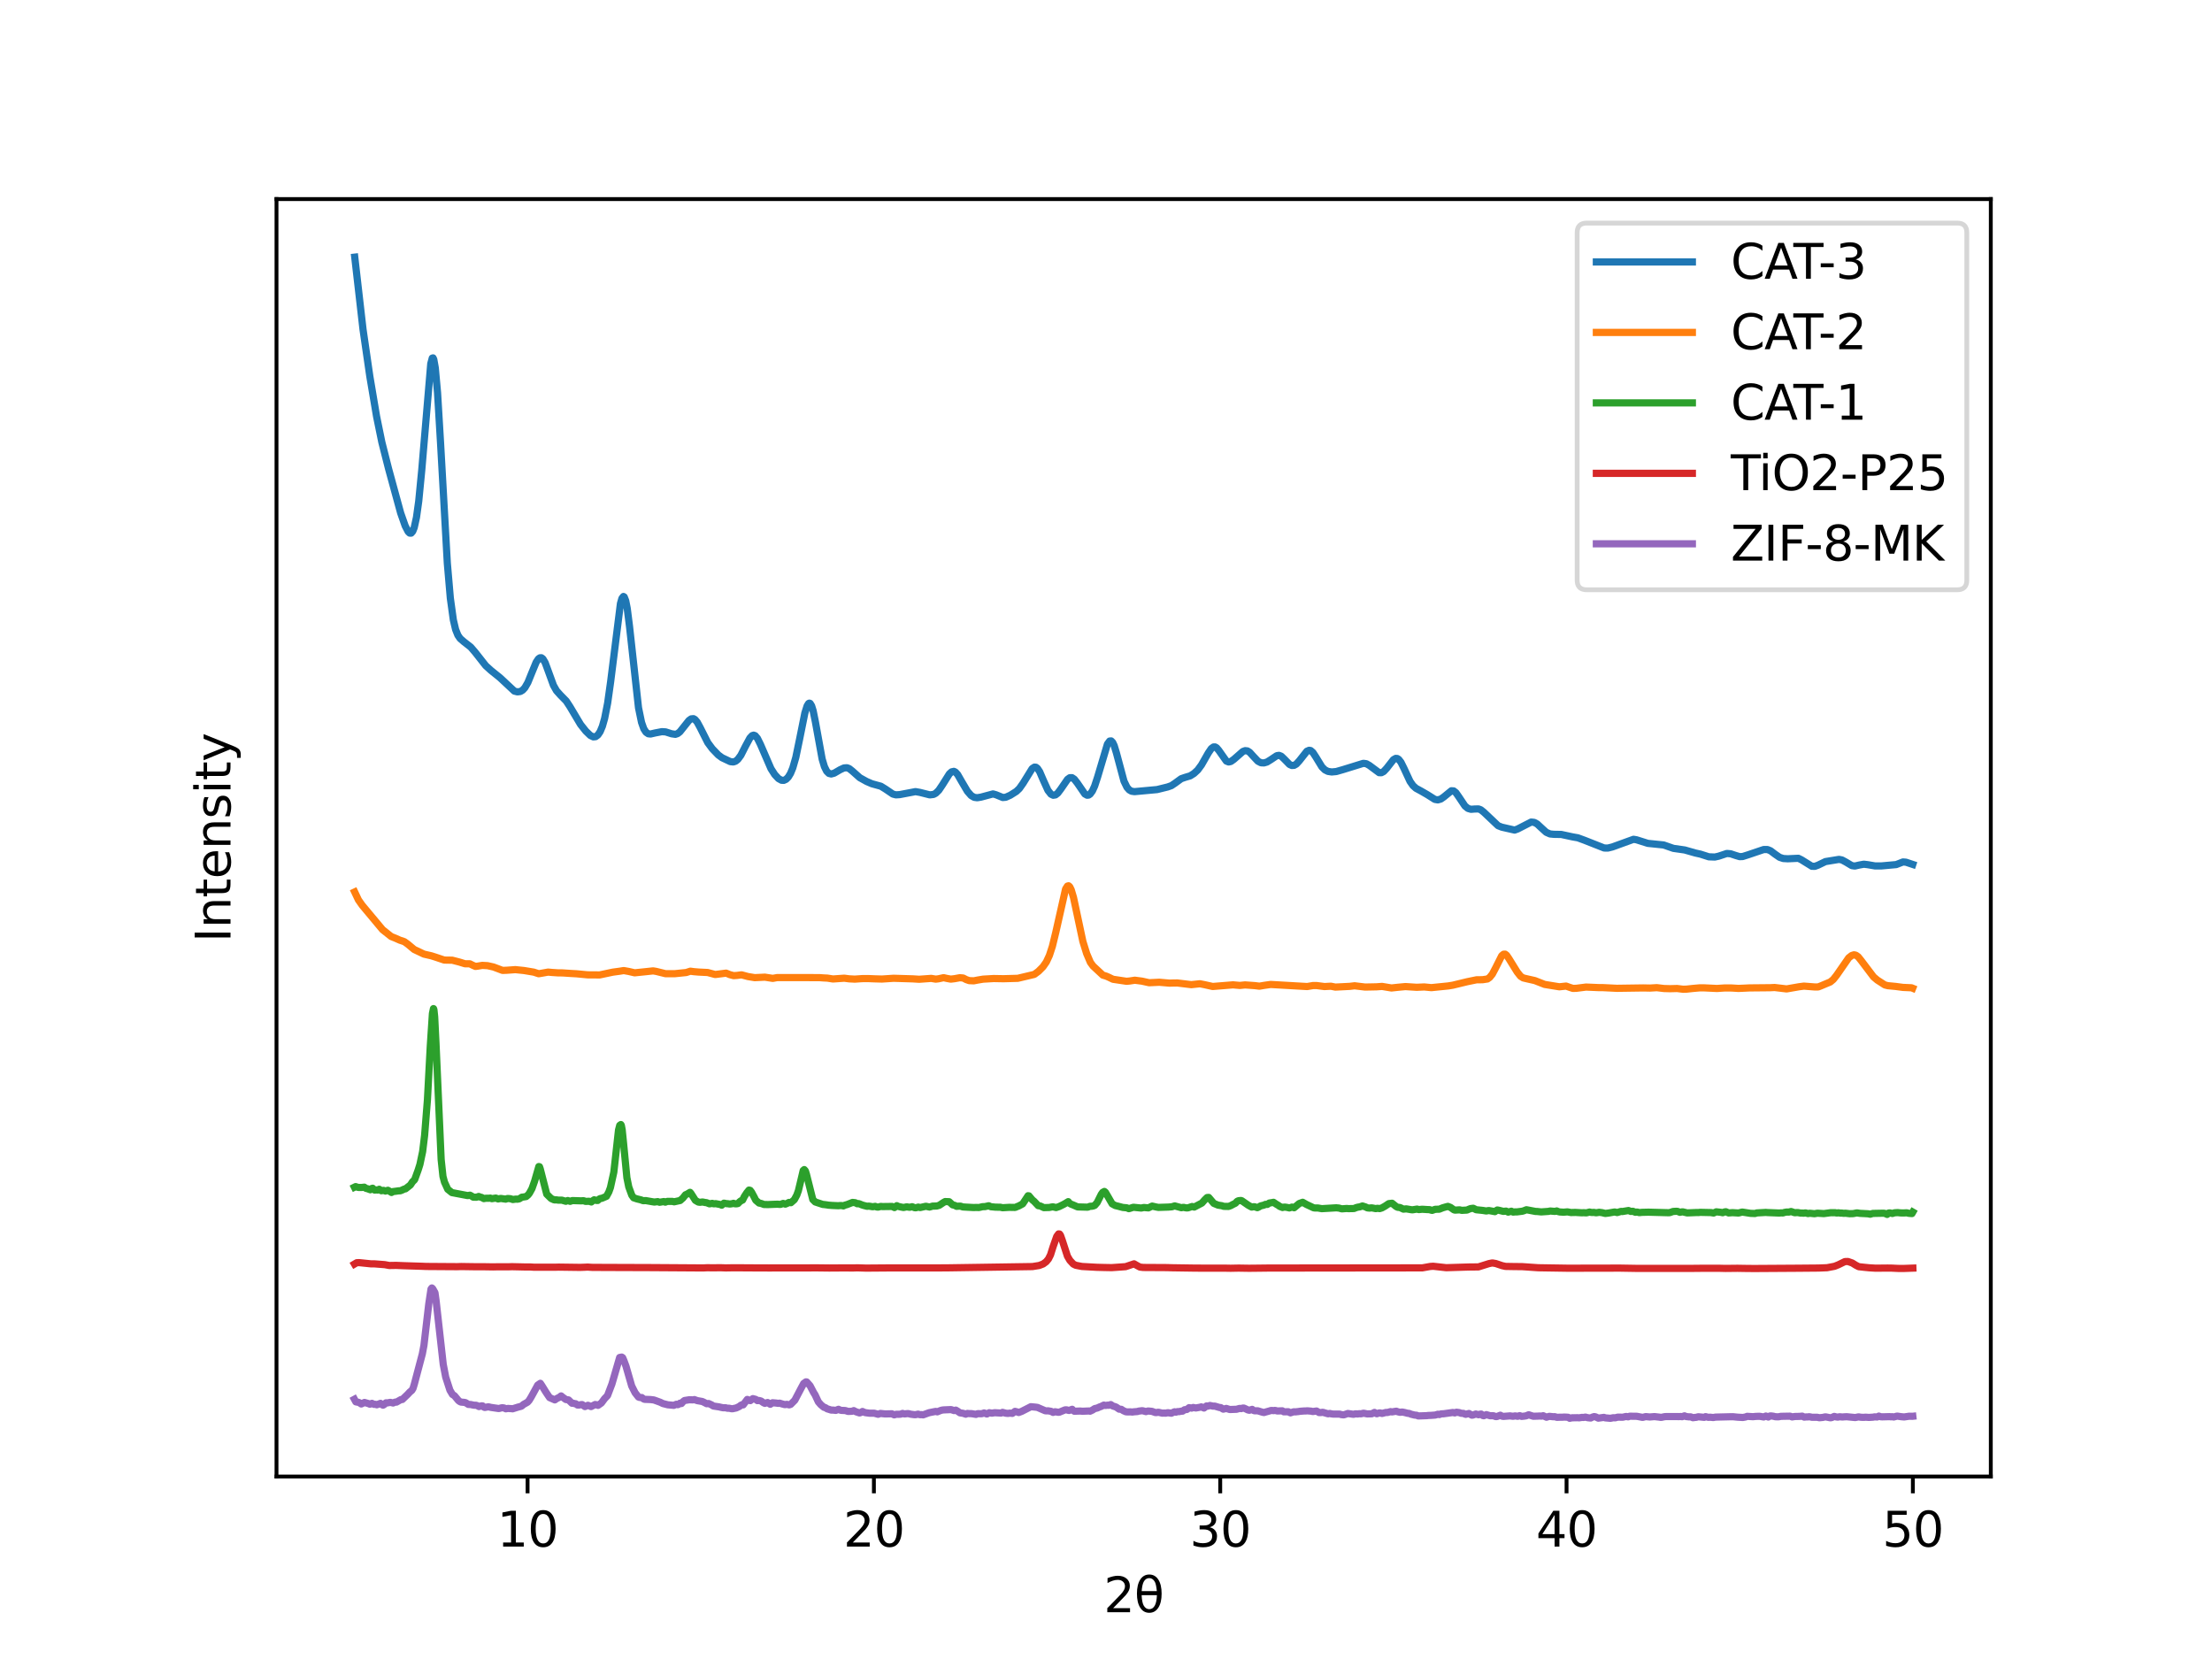 <?xml version="1.0" encoding="utf-8" standalone="no"?>
<!DOCTYPE svg PUBLIC "-//W3C//DTD SVG 1.1//EN"
  "http://www.w3.org/Graphics/SVG/1.1/DTD/svg11.dtd">
<svg xmlns:xlink="http://www.w3.org/1999/xlink" width="460.8pt" height="345.6pt" viewBox="0 0 460.8 345.6" xmlns="http://www.w3.org/2000/svg" version="1.1">
 <defs>
  <style type="text/css">*{stroke-linejoin: round; stroke-linecap: butt}</style>
 </defs>
 <g id="figure_1">
  <g id="patch_1">
   <path d="M 0 345.6 
L 460.8 345.6 
L 460.8 0 
L 0 0 
z
" style="fill: #ffffff"/>
  </g>
  <g id="axes_1">
   <g id="patch_2">
    <path d="M 57.6 307.584 
L 414.72 307.584 
L 414.72 41.472 
L 57.6 41.472 
z
" style="fill: #ffffff"/>
   </g>
   <g id="matplotlib.axis_1">
    <g id="xtick_1">
     <g id="line2d_1">
      <defs>
       <path id="m2dfa53e4d3" d="M 0 0 
L 0 3.5 
" style="stroke: #000000; stroke-width: 0.8"/>
      </defs>
      <g>
       <use xlink:href="#m2dfa53e4d3" x="109.903" y="307.584" style="stroke: #000000; stroke-width: 0.8"/>
      </g>
     </g>
     <g id="text_1">
      <!-- 10 -->
      <g transform="translate(103.541 322.182)scale(0.1 -0.1)">
       <defs>
        <path id="DejaVuSans-31" d="M 794 531 
L 1825 531 
L 1825 4091 
L 703 3866 
L 703 4441 
L 1819 4666 
L 2450 4666 
L 2450 531 
L 3481 531 
L 3481 0 
L 794 0 
L 794 531 
z
" transform="scale(0.016)"/>
        <path id="DejaVuSans-30" d="M 2034 4250 
Q 1547 4250 1301 3770 
Q 1056 3291 1056 2328 
Q 1056 1369 1301 889 
Q 1547 409 2034 409 
Q 2525 409 2770 889 
Q 3016 1369 3016 2328 
Q 3016 3291 2770 3770 
Q 2525 4250 2034 4250 
z
M 2034 4750 
Q 2819 4750 3233 4129 
Q 3647 3509 3647 2328 
Q 3647 1150 3233 529 
Q 2819 -91 2034 -91 
Q 1250 -91 836 529 
Q 422 1150 422 2328 
Q 422 3509 836 4129 
Q 1250 4750 2034 4750 
z
" transform="scale(0.016)"/>
       </defs>
       <use xlink:href="#DejaVuSans-31"/>
       <use xlink:href="#DejaVuSans-30" x="63.623"/>
      </g>
     </g>
    </g>
    <g id="xtick_2">
     <g id="line2d_2">
      <g>
       <use xlink:href="#m2dfa53e4d3" x="182.049" y="307.584" style="stroke: #000000; stroke-width: 0.8"/>
      </g>
     </g>
     <g id="text_2">
      <!-- 20 -->
      <g transform="translate(175.687 322.182)scale(0.1 -0.1)">
       <defs>
        <path id="DejaVuSans-32" d="M 1228 531 
L 3431 531 
L 3431 0 
L 469 0 
L 469 531 
Q 828 903 1448 1529 
Q 2069 2156 2228 2338 
Q 2531 2678 2651 2914 
Q 2772 3150 2772 3378 
Q 2772 3750 2511 3984 
Q 2250 4219 1831 4219 
Q 1534 4219 1204 4116 
Q 875 4013 500 3803 
L 500 4441 
Q 881 4594 1212 4672 
Q 1544 4750 1819 4750 
Q 2544 4750 2975 4387 
Q 3406 4025 3406 3419 
Q 3406 3131 3298 2873 
Q 3191 2616 2906 2266 
Q 2828 2175 2409 1742 
Q 1991 1309 1228 531 
z
" transform="scale(0.016)"/>
       </defs>
       <use xlink:href="#DejaVuSans-32"/>
       <use xlink:href="#DejaVuSans-30" x="63.623"/>
      </g>
     </g>
    </g>
    <g id="xtick_3">
     <g id="line2d_3">
      <g>
       <use xlink:href="#m2dfa53e4d3" x="254.195" y="307.584" style="stroke: #000000; stroke-width: 0.8"/>
      </g>
     </g>
     <g id="text_3">
      <!-- 30 -->
      <g transform="translate(247.833 322.182)scale(0.1 -0.1)">
       <defs>
        <path id="DejaVuSans-33" d="M 2597 2516 
Q 3050 2419 3304 2112 
Q 3559 1806 3559 1356 
Q 3559 666 3084 287 
Q 2609 -91 1734 -91 
Q 1441 -91 1130 -33 
Q 819 25 488 141 
L 488 750 
Q 750 597 1062 519 
Q 1375 441 1716 441 
Q 2309 441 2620 675 
Q 2931 909 2931 1356 
Q 2931 1769 2642 2001 
Q 2353 2234 1838 2234 
L 1294 2234 
L 1294 2753 
L 1863 2753 
Q 2328 2753 2575 2939 
Q 2822 3125 2822 3475 
Q 2822 3834 2567 4026 
Q 2313 4219 1838 4219 
Q 1578 4219 1281 4162 
Q 984 4106 628 3988 
L 628 4550 
Q 988 4650 1302 4700 
Q 1616 4750 1894 4750 
Q 2613 4750 3031 4423 
Q 3450 4097 3450 3541 
Q 3450 3153 3228 2886 
Q 3006 2619 2597 2516 
z
" transform="scale(0.016)"/>
       </defs>
       <use xlink:href="#DejaVuSans-33"/>
       <use xlink:href="#DejaVuSans-30" x="63.623"/>
      </g>
     </g>
    </g>
    <g id="xtick_4">
     <g id="line2d_4">
      <g>
       <use xlink:href="#m2dfa53e4d3" x="326.341" y="307.584" style="stroke: #000000; stroke-width: 0.8"/>
      </g>
     </g>
     <g id="text_4">
      <!-- 40 -->
      <g transform="translate(319.979 322.182)scale(0.1 -0.1)">
       <defs>
        <path id="DejaVuSans-34" d="M 2419 4116 
L 825 1625 
L 2419 1625 
L 2419 4116 
z
M 2253 4666 
L 3047 4666 
L 3047 1625 
L 3713 1625 
L 3713 1100 
L 3047 1100 
L 3047 0 
L 2419 0 
L 2419 1100 
L 313 1100 
L 313 1709 
L 2253 4666 
z
" transform="scale(0.016)"/>
       </defs>
       <use xlink:href="#DejaVuSans-34"/>
       <use xlink:href="#DejaVuSans-30" x="63.623"/>
      </g>
     </g>
    </g>
    <g id="xtick_5">
     <g id="line2d_5">
      <g>
       <use xlink:href="#m2dfa53e4d3" x="398.487" y="307.584" style="stroke: #000000; stroke-width: 0.8"/>
      </g>
     </g>
     <g id="text_5">
      <!-- 50 -->
      <g transform="translate(392.125 322.182)scale(0.1 -0.1)">
       <defs>
        <path id="DejaVuSans-35" d="M 691 4666 
L 3169 4666 
L 3169 4134 
L 1269 4134 
L 1269 2991 
Q 1406 3038 1543 3061 
Q 1681 3084 1819 3084 
Q 2600 3084 3056 2656 
Q 3513 2228 3513 1497 
Q 3513 744 3044 326 
Q 2575 -91 1722 -91 
Q 1428 -91 1123 -41 
Q 819 9 494 109 
L 494 744 
Q 775 591 1075 516 
Q 1375 441 1709 441 
Q 2250 441 2565 725 
Q 2881 1009 2881 1497 
Q 2881 1984 2565 2268 
Q 2250 2553 1709 2553 
Q 1456 2553 1204 2497 
Q 953 2441 691 2322 
L 691 4666 
z
" transform="scale(0.016)"/>
       </defs>
       <use xlink:href="#DejaVuSans-35"/>
       <use xlink:href="#DejaVuSans-30" x="63.623"/>
      </g>
     </g>
    </g>
    <g id="text_6">
     <!-- 2θ -->
     <g transform="translate(229.919 335.861)scale(0.1 -0.1)">
      <defs>
       <path id="DejaVuSans-3b8" d="M 2953 2219 
L 963 2219 
Q 1009 1284 1225 888 
Q 1494 400 1959 400 
Q 2428 400 2688 891 
Q 2916 1322 2953 2219 
z
M 2944 2750 
Q 2856 3638 2688 3950 
Q 2419 4444 1959 4444 
Q 1481 4444 1228 3956 
Q 1028 3563 969 2750 
L 2944 2750 
z
M 1959 4913 
Q 2709 4913 3138 4250 
Q 3566 3591 3566 2422 
Q 3566 1256 3138 594 
Q 2709 -72 1959 -72 
Q 1206 -72 781 594 
Q 353 1256 353 2422 
Q 353 3591 781 4250 
Q 1206 4913 1959 4913 
z
" transform="scale(0.016)"/>
      </defs>
      <use xlink:href="#DejaVuSans-32"/>
      <use xlink:href="#DejaVuSans-3b8" x="63.623"/>
     </g>
    </g>
   </g>
   <g id="matplotlib.axis_2">
    <g id="text_7">
     <!-- Intensity -->
     <g transform="translate(48.02 196.291)rotate(-90)scale(0.1 -0.1)">
      <defs>
       <path id="DejaVuSans-49" d="M 628 4666 
L 1259 4666 
L 1259 0 
L 628 0 
L 628 4666 
z
" transform="scale(0.016)"/>
       <path id="DejaVuSans-6e" d="M 3513 2113 
L 3513 0 
L 2938 0 
L 2938 2094 
Q 2938 2591 2744 2837 
Q 2550 3084 2163 3084 
Q 1697 3084 1428 2787 
Q 1159 2491 1159 1978 
L 1159 0 
L 581 0 
L 581 3500 
L 1159 3500 
L 1159 2956 
Q 1366 3272 1645 3428 
Q 1925 3584 2291 3584 
Q 2894 3584 3203 3211 
Q 3513 2838 3513 2113 
z
" transform="scale(0.016)"/>
       <path id="DejaVuSans-74" d="M 1172 4494 
L 1172 3500 
L 2356 3500 
L 2356 3053 
L 1172 3053 
L 1172 1153 
Q 1172 725 1289 603 
Q 1406 481 1766 481 
L 2356 481 
L 2356 0 
L 1766 0 
Q 1100 0 847 248 
Q 594 497 594 1153 
L 594 3053 
L 172 3053 
L 172 3500 
L 594 3500 
L 594 4494 
L 1172 4494 
z
" transform="scale(0.016)"/>
       <path id="DejaVuSans-65" d="M 3597 1894 
L 3597 1613 
L 953 1613 
Q 991 1019 1311 708 
Q 1631 397 2203 397 
Q 2534 397 2845 478 
Q 3156 559 3463 722 
L 3463 178 
Q 3153 47 2828 -22 
Q 2503 -91 2169 -91 
Q 1331 -91 842 396 
Q 353 884 353 1716 
Q 353 2575 817 3079 
Q 1281 3584 2069 3584 
Q 2775 3584 3186 3129 
Q 3597 2675 3597 1894 
z
M 3022 2063 
Q 3016 2534 2758 2815 
Q 2500 3097 2075 3097 
Q 1594 3097 1305 2825 
Q 1016 2553 972 2059 
L 3022 2063 
z
" transform="scale(0.016)"/>
       <path id="DejaVuSans-73" d="M 2834 3397 
L 2834 2853 
Q 2591 2978 2328 3040 
Q 2066 3103 1784 3103 
Q 1356 3103 1142 2972 
Q 928 2841 928 2578 
Q 928 2378 1081 2264 
Q 1234 2150 1697 2047 
L 1894 2003 
Q 2506 1872 2764 1633 
Q 3022 1394 3022 966 
Q 3022 478 2636 193 
Q 2250 -91 1575 -91 
Q 1294 -91 989 -36 
Q 684 19 347 128 
L 347 722 
Q 666 556 975 473 
Q 1284 391 1588 391 
Q 1994 391 2212 530 
Q 2431 669 2431 922 
Q 2431 1156 2273 1281 
Q 2116 1406 1581 1522 
L 1381 1569 
Q 847 1681 609 1914 
Q 372 2147 372 2553 
Q 372 3047 722 3315 
Q 1072 3584 1716 3584 
Q 2034 3584 2315 3537 
Q 2597 3491 2834 3397 
z
" transform="scale(0.016)"/>
       <path id="DejaVuSans-69" d="M 603 3500 
L 1178 3500 
L 1178 0 
L 603 0 
L 603 3500 
z
M 603 4863 
L 1178 4863 
L 1178 4134 
L 603 4134 
L 603 4863 
z
" transform="scale(0.016)"/>
       <path id="DejaVuSans-79" d="M 2059 -325 
Q 1816 -950 1584 -1140 
Q 1353 -1331 966 -1331 
L 506 -1331 
L 506 -850 
L 844 -850 
Q 1081 -850 1212 -737 
Q 1344 -625 1503 -206 
L 1606 56 
L 191 3500 
L 800 3500 
L 1894 763 
L 2988 3500 
L 3597 3500 
L 2059 -325 
z
" transform="scale(0.016)"/>
      </defs>
      <use xlink:href="#DejaVuSans-49"/>
      <use xlink:href="#DejaVuSans-6e" x="29.492"/>
      <use xlink:href="#DejaVuSans-74" x="92.871"/>
      <use xlink:href="#DejaVuSans-65" x="132.08"/>
      <use xlink:href="#DejaVuSans-6e" x="193.604"/>
      <use xlink:href="#DejaVuSans-73" x="256.982"/>
      <use xlink:href="#DejaVuSans-69" x="309.082"/>
      <use xlink:href="#DejaVuSans-74" x="336.865"/>
      <use xlink:href="#DejaVuSans-79" x="376.074"/>
     </g>
    </g>
   </g>
   <g id="line2d_6">
    <path d="M 73.901 53.568 
L 75.626 68.64 
L 77.037 78.376 
L 78.448 86.757 
L 79.546 92.129 
L 80.957 97.694 
L 83.466 106.875 
L 84.407 109.55 
L 85.034 110.759 
L 85.347 111.053 
L 85.661 111.057 
L 85.974 110.7 
L 86.288 109.911 
L 86.758 107.78 
L 87.229 104.404 
L 87.856 97.975 
L 89.738 75.76 
L 90.051 74.6 
L 90.208 74.554 
L 90.365 74.88 
L 90.678 76.637 
L 91.149 81.824 
L 91.776 92.297 
L 93.187 117.339 
L 93.814 124.615 
L 94.441 129.143 
L 94.912 131.14 
L 95.382 132.32 
L 95.852 133.007 
L 96.636 133.689 
L 98.048 134.792 
L 98.988 135.879 
L 101.183 138.669 
L 102.281 139.666 
L 104.163 141.183 
L 107.142 143.966 
L 107.769 144.129 
L 108.396 144.053 
L 108.866 143.776 
L 109.337 143.269 
L 109.964 142.183 
L 110.748 140.246 
L 111.689 137.962 
L 112.159 137.257 
L 112.473 137.032 
L 112.786 137.024 
L 113.1 137.254 
L 113.57 138.056 
L 114.197 139.76 
L 115.295 142.768 
L 115.922 143.879 
L 116.706 144.757 
L 117.96 146.037 
L 118.744 147.231 
L 120.94 150.919 
L 122.037 152.302 
L 122.978 153.211 
L 123.605 153.508 
L 124.075 153.46 
L 124.546 153.115 
L 125.016 152.424 
L 125.487 151.301 
L 125.957 149.648 
L 126.584 146.456 
L 127.211 141.985 
L 129.25 125.731 
L 129.563 124.64 
L 129.877 124.256 
L 130.034 124.352 
L 130.347 125.147 
L 130.661 126.738 
L 131.131 130.416 
L 133.013 147.443 
L 133.64 150.478 
L 134.11 151.812 
L 134.581 152.542 
L 135.051 152.858 
L 135.521 152.909 
L 136.462 152.691 
L 137.873 152.42 
L 138.657 152.465 
L 139.912 152.863 
L 140.696 152.975 
L 141.166 152.819 
L 141.636 152.447 
L 142.42 151.466 
L 143.518 150.087 
L 143.988 149.755 
L 144.459 149.709 
L 144.772 149.877 
L 145.243 150.434 
L 145.87 151.587 
L 147.438 154.696 
L 148.379 155.97 
L 149.633 157.274 
L 150.417 157.849 
L 152.142 158.663 
L 152.769 158.732 
L 153.239 158.572 
L 153.71 158.191 
L 154.337 157.337 
L 155.277 155.486 
L 156.218 153.746 
L 156.689 153.244 
L 157.002 153.144 
L 157.316 153.257 
L 157.786 153.802 
L 158.413 155.068 
L 160.608 160.136 
L 161.392 161.358 
L 162.176 162.196 
L 162.804 162.539 
L 163.274 162.563 
L 163.744 162.353 
L 164.215 161.881 
L 164.685 161.107 
L 165.155 159.967 
L 165.783 157.773 
L 166.567 153.992 
L 167.664 148.542 
L 168.135 147.049 
L 168.448 146.549 
L 168.605 146.477 
L 168.762 146.532 
L 169.075 147.038 
L 169.389 148.055 
L 169.859 150.365 
L 171.27 158.129 
L 171.741 159.706 
L 172.211 160.658 
L 172.682 161.118 
L 173.152 161.235 
L 173.779 161.063 
L 175.034 160.334 
L 175.817 159.978 
L 176.445 159.934 
L 176.915 160.117 
L 177.542 160.613 
L 179.11 162.007 
L 180.521 162.793 
L 181.619 163.266 
L 183.5 163.784 
L 184.441 164.364 
L 186.009 165.424 
L 186.636 165.582 
L 187.42 165.534 
L 190.713 164.908 
L 191.654 165.073 
L 193.692 165.588 
L 194.476 165.495 
L 194.946 165.243 
L 195.574 164.625 
L 196.358 163.461 
L 197.769 161.215 
L 198.239 160.79 
L 198.709 160.686 
L 199.023 160.829 
L 199.493 161.349 
L 200.277 162.715 
L 201.532 164.844 
L 202.316 165.736 
L 202.943 166.099 
L 203.57 166.185 
L 204.354 166.058 
L 206.863 165.387 
L 207.49 165.565 
L 208.901 166.14 
L 209.528 166.08 
L 210.469 165.657 
L 211.723 164.867 
L 212.351 164.267 
L 213.134 163.161 
L 215.016 160.116 
L 215.486 159.806 
L 215.8 159.826 
L 216.114 160.056 
L 216.584 160.769 
L 217.368 162.587 
L 218.309 164.65 
L 218.936 165.441 
L 219.406 165.667 
L 219.877 165.592 
L 220.347 165.228 
L 220.974 164.399 
L 222.385 162.351 
L 222.856 162.012 
L 223.326 162.004 
L 223.796 162.319 
L 224.424 163.12 
L 225.992 165.4 
L 226.462 165.662 
L 226.776 165.632 
L 227.089 165.425 
L 227.56 164.786 
L 228.03 163.761 
L 228.657 161.853 
L 230.695 155.007 
L 231.166 154.373 
L 231.479 154.348 
L 231.793 154.667 
L 232.107 155.33 
L 232.577 156.879 
L 234.145 162.727 
L 234.772 164.017 
L 235.242 164.551 
L 235.713 164.822 
L 236.34 164.914 
L 241.044 164.482 
L 243.239 163.941 
L 244.023 163.664 
L 244.807 163.138 
L 246.061 162.221 
L 246.845 161.95 
L 247.943 161.624 
L 248.727 161.13 
L 249.511 160.408 
L 250.295 159.338 
L 251.706 156.865 
L 252.333 155.945 
L 252.803 155.604 
L 253.117 155.597 
L 253.431 155.77 
L 253.901 156.322 
L 255.469 158.543 
L 255.939 158.732 
L 256.41 158.633 
L 257.037 158.188 
L 258.918 156.542 
L 259.389 156.374 
L 259.859 156.426 
L 260.33 156.718 
L 261.113 157.579 
L 262.054 158.577 
L 262.681 158.901 
L 263.309 158.93 
L 263.936 158.747 
L 264.72 158.264 
L 265.974 157.424 
L 266.444 157.352 
L 266.915 157.534 
L 267.542 158.134 
L 268.64 159.256 
L 269.11 159.463 
L 269.58 159.437 
L 270.051 159.168 
L 270.678 158.481 
L 272.246 156.498 
L 272.716 156.294 
L 273.03 156.352 
L 273.5 156.754 
L 274.127 157.717 
L 275.382 159.769 
L 276.009 160.382 
L 276.636 160.695 
L 277.42 160.814 
L 278.361 160.727 
L 279.772 160.324 
L 284.005 159.014 
L 284.633 159.097 
L 285.26 159.45 
L 287.298 160.963 
L 287.768 160.968 
L 288.239 160.727 
L 288.866 160.053 
L 290.277 158.249 
L 290.748 157.988 
L 291.061 158.004 
L 291.375 158.194 
L 291.845 158.795 
L 292.472 160.056 
L 293.727 162.76 
L 294.354 163.657 
L 294.981 164.218 
L 296.079 164.813 
L 297.333 165.538 
L 298.901 166.529 
L 299.528 166.634 
L 300.155 166.451 
L 300.782 166.012 
L 302.35 164.732 
L 302.821 164.76 
L 303.291 165.128 
L 303.918 166.022 
L 305.173 167.897 
L 305.8 168.41 
L 306.427 168.592 
L 307.211 168.532 
L 307.995 168.512 
L 308.465 168.688 
L 309.092 169.182 
L 312.072 172.006 
L 312.856 172.315 
L 315.521 172.921 
L 316.148 172.696 
L 318.971 171.249 
L 319.598 171.313 
L 320.225 171.649 
L 321.009 172.382 
L 322.106 173.379 
L 322.89 173.725 
L 323.674 173.804 
L 325.242 173.831 
L 327.594 174.338 
L 328.692 174.53 
L 330.103 175.047 
L 334.18 176.656 
L 334.964 176.664 
L 335.904 176.43 
L 340.294 174.839 
L 340.922 174.944 
L 343.274 175.686 
L 346.566 176.023 
L 348.605 176.731 
L 350.956 177.064 
L 353.152 177.692 
L 354.249 177.936 
L 355.974 178.489 
L 357.228 178.536 
L 358.012 178.363 
L 359.737 177.79 
L 360.521 177.859 
L 361.618 178.224 
L 362.402 178.455 
L 363.03 178.429 
L 364.127 178.081 
L 367.42 176.968 
L 368.204 176.975 
L 368.831 177.231 
L 369.772 177.94 
L 370.713 178.589 
L 371.497 178.845 
L 372.437 178.898 
L 374.632 178.796 
L 375.26 179.101 
L 377.455 180.465 
L 378.082 180.47 
L 378.709 180.24 
L 380.277 179.484 
L 383.099 179.024 
L 383.726 179.148 
L 384.51 179.57 
L 385.765 180.323 
L 386.392 180.414 
L 387.333 180.199 
L 388.273 180.031 
L 389.057 180.124 
L 390.625 180.392 
L 391.88 180.392 
L 395.016 180.109 
L 396.427 179.56 
L 397.054 179.613 
L 398.465 180.08 
L 398.465 180.08 
" clip-path="url(#p2f5919c98d)" style="fill: none; stroke: #1f77b4; stroke-width: 1.5; stroke-linecap: square"/>
   </g>
   <g id="line2d_7">
    <path d="M 73.884 185.815 
L 74.668 187.474 
L 75.452 188.585 
L 79.685 193.656 
L 81.488 195.091 
L 82.351 195.436 
L 83.291 195.854 
L 84.232 196.169 
L 84.938 196.675 
L 86.271 197.789 
L 88.309 198.756 
L 89.877 199.117 
L 90.739 199.392 
L 92.542 199.996 
L 93.248 200.015 
L 94.189 200.021 
L 95.678 200.405 
L 96.854 200.767 
L 97.873 200.779 
L 98.5 201.09 
L 99.049 201.323 
L 99.52 201.265 
L 100.46 201.107 
L 101.558 201.165 
L 102.812 201.447 
L 104.694 202.154 
L 105.556 202.121 
L 107.359 201.991 
L 109.162 202.176 
L 111.201 202.515 
L 112.22 202.847 
L 112.847 202.742 
L 114.18 202.505 
L 114.964 202.578 
L 116.297 202.668 
L 117.159 202.673 
L 119.04 202.797 
L 120.06 202.853 
L 122.412 203.077 
L 124.92 203.094 
L 127.664 202.516 
L 129.075 202.325 
L 129.938 202.186 
L 130.957 202.366 
L 132.211 202.656 
L 134.563 202.414 
L 136.053 202.252 
L 136.68 202.357 
L 138.64 202.837 
L 140.521 202.843 
L 142.952 202.594 
L 143.814 202.316 
L 144.52 202.413 
L 145.539 202.499 
L 147.42 202.591 
L 148.988 203.01 
L 151.262 202.722 
L 152.046 203.038 
L 152.83 203.244 
L 153.535 203.197 
L 154.476 203.074 
L 155.809 203.431 
L 157.22 203.663 
L 158.239 203.615 
L 159.337 203.562 
L 160.983 203.815 
L 161.924 203.644 
L 170.704 203.658 
L 171.566 203.721 
L 172.35 203.758 
L 173.526 203.94 
L 175.878 203.776 
L 176.897 203.908 
L 178.073 203.97 
L 179.563 203.865 
L 180.817 203.852 
L 182.15 203.908 
L 183.718 203.953 
L 186.148 203.793 
L 190.147 203.914 
L 191.479 203.999 
L 193.988 203.817 
L 194.929 203.972 
L 195.478 203.907 
L 196.575 203.669 
L 197.202 203.812 
L 198.065 203.97 
L 198.849 203.878 
L 199.946 203.678 
L 200.652 203.737 
L 201.279 204.064 
L 201.906 204.283 
L 202.847 204.324 
L 203.709 204.157 
L 204.807 203.974 
L 207.002 203.847 
L 209.04 203.884 
L 212.019 203.802 
L 215.469 202.984 
L 216.331 202.347 
L 217.272 201.404 
L 217.978 200.389 
L 218.605 199.043 
L 219.232 197.13 
L 219.937 194.23 
L 221.976 185.202 
L 222.368 184.584 
L 222.603 184.525 
L 222.838 184.72 
L 223.152 185.357 
L 223.622 186.925 
L 224.328 190.229 
L 225.582 196.117 
L 226.366 198.642 
L 227.15 200.484 
L 227.699 201.236 
L 229.737 203.133 
L 230.443 203.345 
L 230.991 203.585 
L 231.854 204 
L 234.676 204.42 
L 235.303 204.365 
L 236.401 204.198 
L 237.89 204.39 
L 239.38 204.72 
L 241.497 204.621 
L 243.613 204.804 
L 244.397 204.782 
L 245.26 204.77 
L 248.16 205.122 
L 249.964 204.935 
L 250.983 205.135 
L 252.629 205.503 
L 256.862 205.159 
L 258.274 205.285 
L 259.371 205.175 
L 261.41 205.322 
L 262.35 205.439 
L 263.448 205.255 
L 264.702 205.079 
L 272.307 205.516 
L 273.561 205.303 
L 274.267 205.306 
L 275.913 205.519 
L 277.246 205.447 
L 278.186 205.63 
L 281.166 205.479 
L 282.185 205.357 
L 283.047 205.463 
L 284.38 205.621 
L 285.791 205.594 
L 286.732 205.575 
L 287.908 205.489 
L 289.868 205.814 
L 291.122 205.678 
L 292.768 205.522 
L 295.12 205.672 
L 296.688 205.601 
L 298.178 205.744 
L 301.706 205.388 
L 302.646 205.234 
L 305.625 204.513 
L 307.585 204.109 
L 308.84 204.093 
L 309.859 203.941 
L 310.329 203.611 
L 310.878 202.931 
L 311.584 201.594 
L 312.838 199.097 
L 313.23 198.779 
L 313.544 198.764 
L 313.857 198.995 
L 314.328 199.688 
L 316.052 202.474 
L 316.758 203.368 
L 317.307 203.717 
L 318.247 203.938 
L 319.737 204.273 
L 321.775 205.071 
L 324.833 205.568 
L 326.244 205.418 
L 326.949 205.67 
L 327.655 205.9 
L 328.361 205.885 
L 330.399 205.624 
L 333.143 205.741 
L 333.848 205.737 
L 336.827 205.884 
L 342.315 205.805 
L 343.726 205.832 
L 345.138 205.748 
L 346.627 205.926 
L 347.881 205.961 
L 349.371 205.923 
L 350.625 206.078 
L 351.331 206.055 
L 352.585 205.92 
L 353.996 205.793 
L 354.937 205.786 
L 357.681 205.917 
L 359.249 205.813 
L 360.739 205.818 
L 362.15 205.905 
L 363.326 205.856 
L 364.423 205.801 
L 368.735 205.76 
L 369.676 205.714 
L 372.185 206.009 
L 374.772 205.559 
L 375.791 205.426 
L 378.064 205.604 
L 378.77 205.595 
L 379.397 205.353 
L 380.416 204.921 
L 381.279 204.564 
L 381.906 204.044 
L 382.611 203.153 
L 385.12 199.536 
L 385.747 199.047 
L 386.218 198.903 
L 386.61 198.983 
L 387.08 199.312 
L 387.707 200.089 
L 390.294 203.505 
L 391.078 204.168 
L 392.646 205.178 
L 393.273 205.336 
L 394.92 205.494 
L 396.409 205.693 
L 398.212 205.773 
L 398.448 205.869 
L 398.448 205.869 
" clip-path="url(#p2f5919c98d)" style="fill: none; stroke: #ff7f0e; stroke-width: 1.5; stroke-linecap: square"/>
   </g>
   <g id="line2d_8">
    <path d="M 73.833 247.316 
L 74.088 247.19 
L 74.362 247.292 
L 74.695 247.37 
L 75.381 247.367 
L 75.891 247.309 
L 76.224 247.552 
L 76.537 247.625 
L 77.145 247.847 
L 77.4 247.599 
L 77.635 247.531 
L 77.831 247.767 
L 78.047 247.916 
L 78.399 247.881 
L 78.654 247.91 
L 79.007 247.742 
L 79.438 248.054 
L 79.889 247.973 
L 80.3 248.119 
L 80.81 247.955 
L 81.084 248.116 
L 81.555 248.415 
L 81.829 248.236 
L 82.652 248.13 
L 83.005 248.077 
L 83.378 248.062 
L 83.691 247.948 
L 84.26 247.684 
L 84.475 247.655 
L 85.494 246.854 
L 85.925 246.2 
L 86.376 245.751 
L 86.611 245.108 
L 87.101 243.758 
L 87.474 242.579 
L 88.042 239.893 
L 88.454 236.521 
L 89.042 229.11 
L 89.63 218.039 
L 90.081 211.15 
L 90.296 210.115 
L 90.316 210.119 
L 90.394 210.345 
L 90.551 211.834 
L 90.825 217.345 
L 91.903 241.568 
L 92.276 245.058 
L 92.589 246.245 
L 93.275 247.746 
L 94.138 248.44 
L 97.43 249.063 
L 97.901 248.977 
L 98.214 249.141 
L 98.587 249.391 
L 99.018 249.395 
L 99.253 249.412 
L 99.723 249.242 
L 100.076 249.385 
L 100.311 249.432 
L 100.801 249.691 
L 101.135 249.629 
L 101.448 249.617 
L 101.899 249.615 
L 102.134 249.582 
L 102.467 249.707 
L 103.29 249.578 
L 103.761 249.764 
L 104.074 249.704 
L 104.329 249.658 
L 105.348 249.804 
L 105.721 249.667 
L 106.27 249.707 
L 106.485 249.763 
L 106.838 249.882 
L 107.485 249.792 
L 107.779 249.82 
L 108.19 249.732 
L 108.719 249.392 
L 108.955 249.371 
L 109.601 249.266 
L 110.013 248.92 
L 110.307 248.536 
L 110.817 247.61 
L 111.365 246.063 
L 112.247 243.012 
L 112.384 243.047 
L 112.541 243.501 
L 113.894 248.768 
L 114.815 249.675 
L 115.07 249.784 
L 115.442 249.957 
L 115.971 249.956 
L 116.304 250.015 
L 117.049 250.015 
L 117.872 250.252 
L 118.264 250.09 
L 118.774 250.262 
L 119.225 250.101 
L 121.047 250.157 
L 121.341 250.142 
L 121.577 250.124 
L 121.969 250.274 
L 122.733 250.246 
L 123.184 250.394 
L 123.419 250.179 
L 123.772 249.939 
L 124.222 250.072 
L 124.516 250.08 
L 124.85 249.772 
L 125.104 249.663 
L 125.359 249.636 
L 126.124 249.309 
L 126.339 249.214 
L 126.829 248.315 
L 127.162 247.395 
L 127.868 244.192 
L 128.142 241.76 
L 128.848 235.402 
L 129.103 234.434 
L 129.338 234.264 
L 129.436 234.433 
L 129.612 235.366 
L 129.906 238.253 
L 130.592 245.34 
L 130.984 247.267 
L 131.611 248.984 
L 132.003 249.524 
L 132.689 249.752 
L 133.493 249.947 
L 133.963 250.119 
L 134.218 250.118 
L 134.512 250.103 
L 136.002 250.361 
L 136.315 250.408 
L 137.021 250.32 
L 137.393 250.454 
L 138.295 250.304 
L 138.589 250.436 
L 139.02 250.268 
L 140.059 250.27 
L 140.431 250.36 
L 141.685 250.088 
L 142.038 249.771 
L 142.254 249.586 
L 142.803 248.892 
L 143.116 248.762 
L 143.743 248.384 
L 143.92 248.581 
L 144.86 250.057 
L 145.468 250.417 
L 145.84 250.46 
L 146.35 250.395 
L 146.958 250.517 
L 147.154 250.526 
L 147.8 250.78 
L 148.388 250.683 
L 148.682 250.778 
L 149.094 250.743 
L 149.447 250.811 
L 150.054 250.928 
L 150.348 251.063 
L 150.544 250.865 
L 150.819 250.641 
L 151.348 250.744 
L 151.563 250.748 
L 152.014 250.82 
L 152.445 250.766 
L 152.798 250.67 
L 153.131 250.777 
L 153.465 250.77 
L 153.739 250.712 
L 154.033 250.398 
L 154.327 250.167 
L 154.699 249.991 
L 155.052 249.274 
L 155.562 248.489 
L 156.032 247.914 
L 156.267 247.97 
L 156.561 248.348 
L 157.09 249.333 
L 157.443 250.036 
L 158.129 250.619 
L 158.482 250.68 
L 158.815 250.787 
L 159.148 250.922 
L 160.069 250.93 
L 161.402 250.876 
L 161.951 250.859 
L 162.578 250.906 
L 163.147 250.692 
L 163.597 250.843 
L 164.009 250.673 
L 164.342 250.489 
L 164.754 250.547 
L 165.479 249.912 
L 165.988 248.963 
L 166.322 248.036 
L 166.753 246.231 
L 167.321 243.836 
L 167.537 243.649 
L 167.772 243.912 
L 167.988 244.585 
L 169.32 249.887 
L 169.83 250.39 
L 171.398 250.905 
L 171.79 250.94 
L 172.221 250.998 
L 172.593 251.058 
L 173.319 251.116 
L 174.671 251.175 
L 174.985 251.135 
L 175.396 251.145 
L 175.69 251.216 
L 176.023 251.053 
L 176.435 250.944 
L 176.984 250.729 
L 177.317 250.599 
L 177.591 250.486 
L 178.179 250.546 
L 178.591 250.768 
L 178.846 250.732 
L 179.1 250.812 
L 179.512 250.986 
L 179.826 251.09 
L 180.649 251.303 
L 180.923 251.252 
L 181.315 251.304 
L 181.531 251.345 
L 181.805 251.39 
L 182.315 251.303 
L 182.667 251.45 
L 182.942 251.459 
L 183.491 251.314 
L 183.843 251.351 
L 185.843 251.325 
L 186.332 251.559 
L 186.528 251.382 
L 186.822 251.168 
L 187.097 251.309 
L 187.41 251.38 
L 187.724 251.453 
L 188.234 251.544 
L 188.88 251.408 
L 189.233 251.462 
L 189.508 251.5 
L 190.017 251.38 
L 190.527 251.585 
L 190.801 251.602 
L 191.291 251.459 
L 191.683 251.555 
L 192.879 251.287 
L 193.623 251.447 
L 193.937 251.359 
L 194.29 251.251 
L 195.113 251.243 
L 195.662 251.088 
L 196.544 250.5 
L 196.896 250.309 
L 197.72 250.336 
L 198.445 250.99 
L 198.915 251.108 
L 199.268 251.3 
L 199.699 251.268 
L 200.111 251.267 
L 200.562 251.425 
L 201.071 251.457 
L 202.874 251.553 
L 203.286 251.531 
L 203.913 251.548 
L 204.285 251.47 
L 204.677 251.373 
L 205.167 251.363 
L 205.579 251.273 
L 205.971 251.182 
L 206.422 251.385 
L 207.402 251.475 
L 208.401 251.488 
L 208.852 251.593 
L 209.264 251.569 
L 210.244 251.511 
L 211.4 251.532 
L 211.596 251.486 
L 211.949 251.327 
L 212.204 251.236 
L 212.791 250.922 
L 213.046 250.776 
L 213.517 250.071 
L 214.163 249.091 
L 214.34 249.116 
L 214.634 249.461 
L 215.045 249.948 
L 215.437 250.272 
L 216.28 251.165 
L 216.711 251.229 
L 217.456 251.574 
L 218.573 251.541 
L 219.063 251.442 
L 219.357 251.408 
L 219.612 251.47 
L 220.004 251.559 
L 220.651 251.345 
L 221.552 250.903 
L 221.984 250.658 
L 222.532 250.323 
L 222.826 250.675 
L 223.12 250.846 
L 223.493 250.99 
L 224.492 251.422 
L 226.609 251.478 
L 226.825 251.385 
L 227.099 251.29 
L 227.432 251.285 
L 227.805 251.209 
L 228.059 251.097 
L 228.569 250.5 
L 229.412 248.802 
L 229.706 248.393 
L 230.058 248.201 
L 230.274 248.367 
L 230.588 248.897 
L 230.94 249.501 
L 231.195 249.948 
L 231.685 250.784 
L 232.332 251.137 
L 232.92 251.276 
L 233.9 251.534 
L 234.723 251.607 
L 235.154 251.788 
L 235.527 251.679 
L 236.095 251.494 
L 237.741 251.659 
L 238.29 251.544 
L 239.231 251.625 
L 240.015 251.248 
L 240.72 251.408 
L 240.956 251.46 
L 241.328 251.523 
L 243.366 251.458 
L 244.111 251.397 
L 244.719 251.211 
L 245.895 251.535 
L 246.091 251.589 
L 246.541 251.507 
L 246.855 251.578 
L 247.169 251.631 
L 247.463 251.62 
L 248.345 251.333 
L 248.776 251.456 
L 250.383 250.614 
L 250.971 249.943 
L 251.461 249.468 
L 251.794 249.443 
L 252.049 249.734 
L 252.852 250.681 
L 253.127 250.798 
L 253.734 251.049 
L 254.538 251.173 
L 254.91 251.303 
L 255.635 251.318 
L 255.949 251.323 
L 256.419 251.138 
L 256.87 250.893 
L 257.38 250.646 
L 257.693 250.28 
L 257.987 250.133 
L 258.477 250.082 
L 258.654 250.114 
L 260.026 251.063 
L 260.379 251.265 
L 260.751 251.458 
L 261.045 251.397 
L 261.339 251.381 
L 261.927 251.578 
L 262.162 251.476 
L 262.613 251.211 
L 263.279 251.052 
L 263.632 250.889 
L 264.004 250.905 
L 264.396 250.622 
L 265.063 250.511 
L 265.298 250.461 
L 265.847 250.836 
L 266.297 251.101 
L 266.591 251.319 
L 267.179 251.547 
L 267.434 251.475 
L 267.689 251.464 
L 268.022 251.51 
L 268.257 251.554 
L 268.591 251.636 
L 269.159 251.456 
L 269.59 251.597 
L 270.649 250.715 
L 271.374 250.456 
L 272.158 250.908 
L 273.647 251.607 
L 273.941 251.647 
L 274.549 251.649 
L 274.823 251.695 
L 275.352 251.787 
L 278.371 251.609 
L 278.625 251.635 
L 278.9 251.656 
L 279.527 251.824 
L 280.566 251.747 
L 280.899 251.782 
L 282.055 251.758 
L 282.251 251.681 
L 282.545 251.56 
L 282.878 251.472 
L 283.192 251.429 
L 283.466 251.349 
L 283.819 251.222 
L 284.446 251.42 
L 284.858 251.625 
L 285.348 251.671 
L 285.622 251.622 
L 285.877 251.639 
L 286.622 251.785 
L 286.936 251.704 
L 287.406 251.775 
L 287.876 251.629 
L 288.523 251.268 
L 289.307 250.741 
L 289.993 250.657 
L 290.836 251.336 
L 291.149 251.498 
L 291.639 251.55 
L 292.365 251.887 
L 292.658 251.857 
L 292.952 251.829 
L 293.952 251.997 
L 294.246 252.026 
L 295.206 251.873 
L 295.54 251.981 
L 296.265 251.909 
L 297.402 251.98 
L 297.833 251.989 
L 298.068 252.084 
L 298.342 252.142 
L 298.989 251.919 
L 299.832 251.897 
L 300.537 251.611 
L 301.204 251.418 
L 301.635 251.309 
L 302.184 251.536 
L 302.87 252.021 
L 303.105 252.092 
L 304.065 252.032 
L 304.516 252.137 
L 305.594 252.08 
L 305.927 251.93 
L 306.339 251.771 
L 306.888 251.699 
L 307.142 251.816 
L 307.495 252.008 
L 308.887 252.151 
L 309.612 252.268 
L 310.141 252.172 
L 311.415 252.407 
L 311.631 252.232 
L 311.925 252.06 
L 312.375 252.149 
L 313.159 252.35 
L 313.747 252.295 
L 314.178 252.508 
L 314.845 252.319 
L 315.217 252.502 
L 315.629 252.455 
L 316.001 252.459 
L 317.118 252.318 
L 317.412 252.234 
L 317.981 252.008 
L 319.901 252.37 
L 320.156 252.367 
L 321.058 252.463 
L 322.587 252.356 
L 322.92 252.273 
L 323.919 252.359 
L 324.292 252.259 
L 324.605 252.4 
L 324.978 252.48 
L 325.35 252.494 
L 325.664 252.527 
L 326.526 252.454 
L 327.29 252.597 
L 327.682 252.577 
L 328.231 252.571 
L 329.466 252.643 
L 329.917 252.63 
L 330.485 252.658 
L 331.132 252.493 
L 331.445 252.563 
L 331.681 252.585 
L 332.033 252.56 
L 332.465 252.643 
L 332.837 252.598 
L 333.111 252.538 
L 333.739 252.618 
L 334.072 252.702 
L 334.405 252.784 
L 335.11 252.697 
L 336.09 252.521 
L 336.404 252.478 
L 336.874 252.601 
L 337.698 252.353 
L 337.972 252.385 
L 339.246 252.171 
L 339.736 252.367 
L 340.148 252.327 
L 340.677 252.538 
L 341.049 252.486 
L 341.48 252.613 
L 342.029 252.553 
L 343.401 252.519 
L 347.654 252.633 
L 347.87 252.601 
L 348.536 252.371 
L 349.144 252.336 
L 349.457 252.344 
L 349.947 252.546 
L 350.496 252.438 
L 351.476 252.67 
L 353.475 252.587 
L 353.808 252.599 
L 354.161 252.552 
L 356.454 252.602 
L 356.709 252.653 
L 356.983 252.693 
L 357.532 252.445 
L 358.473 252.547 
L 358.865 252.633 
L 359.218 252.475 
L 359.531 252.424 
L 360.1 252.676 
L 360.903 252.617 
L 362.177 252.691 
L 362.922 252.491 
L 364.666 252.764 
L 365.176 252.78 
L 365.607 252.801 
L 365.96 252.675 
L 367.841 252.569 
L 368.214 252.599 
L 370.644 252.694 
L 370.997 252.664 
L 371.448 252.676 
L 371.742 252.565 
L 372.192 252.492 
L 372.643 252.5 
L 373.113 252.379 
L 373.878 252.637 
L 374.25 252.605 
L 374.564 252.606 
L 375.093 252.707 
L 375.446 252.706 
L 375.74 252.729 
L 376.112 252.664 
L 376.641 252.808 
L 377.014 252.74 
L 377.994 252.84 
L 378.601 252.732 
L 379.934 252.814 
L 381.051 252.669 
L 381.384 252.628 
L 381.816 252.635 
L 382.266 252.626 
L 382.619 252.691 
L 382.972 252.652 
L 383.383 252.71 
L 383.677 252.707 
L 384.069 252.756 
L 384.461 252.736 
L 385.304 252.836 
L 385.794 252.824 
L 386.049 252.816 
L 386.833 252.666 
L 387.48 252.765 
L 388.754 252.829 
L 389.165 252.853 
L 389.596 252.941 
L 390.145 252.778 
L 392.34 252.735 
L 392.634 252.765 
L 393.124 252.988 
L 393.418 252.702 
L 393.634 252.662 
L 394.222 252.789 
L 394.673 252.645 
L 395.339 252.607 
L 395.907 252.67 
L 396.652 252.679 
L 397.181 252.647 
L 397.671 252.758 
L 398.299 252.808 
L 398.475 252.498 
L 398.475 252.498 
" clip-path="url(#p2f5919c98d)" style="fill: none; stroke: #2ca02c; stroke-width: 1.5; stroke-linecap: square"/>
   </g>
   <g id="line2d_9">
    <path d="M 73.845 263.325 
L 74.315 263.048 
L 74.824 263.028 
L 77.334 263.288 
L 77.999 263.283 
L 80.155 263.451 
L 81.096 263.626 
L 82.507 263.602 
L 84.036 263.664 
L 85.055 263.698 
L 87.956 263.79 
L 88.78 263.826 
L 92.934 263.855 
L 95.247 263.87 
L 96.07 263.841 
L 98.422 263.877 
L 99.873 263.89 
L 101.088 263.89 
L 102.734 263.916 
L 103.831 263.892 
L 104.537 263.893 
L 105.831 263.901 
L 106.654 263.872 
L 109.397 263.934 
L 110.417 263.931 
L 111.201 263.981 
L 115.67 263.984 
L 116.414 263.963 
L 120.843 264.022 
L 121.784 263.987 
L 122.412 263.956 
L 123.313 264.014 
L 125.861 264.03 
L 135.543 264.063 
L 146.48 264.135 
L 147.421 264.089 
L 148.244 264.111 
L 150.125 264.091 
L 151.184 264.129 
L 152.477 264.107 
L 153.536 264.104 
L 157.18 264.126 
L 158.474 264.127 
L 160.12 264.138 
L 164.629 264.126 
L 166.353 264.135 
L 167.568 264.13 
L 170.116 264.119 
L 172.742 264.15 
L 175.055 264.134 
L 177.839 264.137 
L 178.583 264.112 
L 180.425 264.169 
L 185.874 264.127 
L 194.576 264.132 
L 197.359 264.118 
L 215.077 263.849 
L 216.488 263.623 
L 217.311 263.305 
L 217.938 262.84 
L 218.409 262.274 
L 218.84 261.416 
L 219.389 259.682 
L 220.134 257.571 
L 220.525 257.046 
L 220.722 257.068 
L 220.918 257.339 
L 221.271 258.322 
L 222.368 261.691 
L 222.877 262.558 
L 223.583 263.323 
L 224.093 263.578 
L 225.387 263.83 
L 228.522 264.004 
L 230.051 264.043 
L 231.58 264.072 
L 234.481 263.869 
L 236.245 263.276 
L 236.754 263.574 
L 237.459 263.954 
L 238.165 264.036 
L 243.182 264.065 
L 244.045 264.097 
L 248.553 264.164 
L 249.572 264.173 
L 255.53 264.185 
L 256.353 264.201 
L 258.038 264.169 
L 260.155 264.202 
L 260.978 264.195 
L 264.232 264.157 
L 296.297 264.12 
L 297.943 263.826 
L 298.57 263.786 
L 301.275 264.085 
L 305.939 263.941 
L 307.978 263.92 
L 310.173 263.233 
L 310.878 263.093 
L 311.584 263.212 
L 312.917 263.658 
L 313.623 263.815 
L 315.269 263.845 
L 317.111 263.864 
L 320.443 264.095 
L 326.636 264.192 
L 337.494 264.17 
L 340.866 264.226 
L 342.551 264.233 
L 352.664 264.225 
L 354.546 264.206 
L 358.231 264.207 
L 359.484 264.236 
L 361.954 264.208 
L 363.561 264.235 
L 365.404 264.254 
L 374.223 264.197 
L 378.849 264.157 
L 380.612 264.087 
L 382.181 263.788 
L 382.964 263.475 
L 384.337 262.806 
L 384.964 262.792 
L 385.865 263.107 
L 386.571 263.55 
L 387.198 263.874 
L 388.296 263.995 
L 389.354 264.102 
L 390.726 264.185 
L 393.195 264.161 
L 393.98 264.168 
L 395.391 264.235 
L 396.567 264.242 
L 398.487 264.172 
L 398.487 264.172 
" clip-path="url(#p2f5919c98d)" style="fill: none; stroke: #d62728; stroke-width: 1.5; stroke-linecap: square"/>
   </g>
   <g id="line2d_10">
    <path d="M 73.833 291.489 
L 74.127 292.029 
L 74.362 292.082 
L 74.754 292.139 
L 75.263 292.475 
L 75.459 292.378 
L 75.93 292.155 
L 76.753 292.392 
L 77.047 292.522 
L 77.478 292.341 
L 77.674 292.442 
L 77.909 292.555 
L 78.184 292.534 
L 78.497 292.64 
L 79.262 292.342 
L 79.497 292.573 
L 79.791 292.723 
L 80.006 292.609 
L 80.398 292.237 
L 80.732 292.244 
L 81.32 292.133 
L 81.888 292.272 
L 82.319 292.081 
L 82.574 292.094 
L 83.534 291.551 
L 83.809 291.542 
L 84.926 290.471 
L 85.377 289.983 
L 85.788 289.645 
L 86.043 289.226 
L 86.317 288.317 
L 87.983 282.022 
L 88.317 280.248 
L 89.316 271.67 
L 89.787 268.533 
L 89.963 268.305 
L 90.139 268.462 
L 90.61 269.287 
L 90.845 270.95 
L 92.334 284.226 
L 92.844 286.866 
L 93.726 289.6 
L 94.255 290.49 
L 94.49 290.637 
L 94.686 290.768 
L 95.49 291.737 
L 95.706 291.916 
L 95.999 292.078 
L 96.607 292.131 
L 96.823 292.16 
L 97.019 292.217 
L 97.567 292.565 
L 98.097 292.59 
L 98.332 292.651 
L 98.743 292.728 
L 99.175 292.74 
L 99.449 292.832 
L 99.782 293.015 
L 100.292 292.861 
L 100.527 292.874 
L 100.782 293.124 
L 100.997 293.199 
L 101.742 293.061 
L 102.271 293.187 
L 103.624 293.385 
L 103.918 293.426 
L 104.506 293.27 
L 104.78 293.272 
L 105.015 293.31 
L 105.368 293.476 
L 105.838 293.4 
L 106.289 293.439 
L 106.524 293.44 
L 106.779 293.482 
L 107.916 293.126 
L 108.621 292.941 
L 109.072 292.564 
L 109.895 292.103 
L 110.229 291.728 
L 110.66 291.02 
L 112.012 288.548 
L 112.561 288.168 
L 112.855 288.605 
L 113.737 290.026 
L 114.129 290.613 
L 114.501 291.153 
L 115.579 291.621 
L 115.795 291.469 
L 116.128 291.264 
L 116.442 291.137 
L 116.892 290.796 
L 117.167 291.029 
L 117.872 291.54 
L 118.166 291.588 
L 118.441 291.632 
L 119.146 292.318 
L 119.44 292.324 
L 119.715 292.404 
L 119.93 292.424 
L 120.303 292.691 
L 120.616 292.697 
L 121.087 292.603 
L 121.283 292.603 
L 121.851 293.014 
L 122.223 292.863 
L 122.478 292.744 
L 123.125 293.016 
L 123.987 292.585 
L 124.242 292.633 
L 124.575 292.763 
L 125.281 292.266 
L 125.947 291.368 
L 126.555 290.731 
L 127.476 288.308 
L 129.083 282.789 
L 129.514 282.701 
L 129.71 282.831 
L 129.965 283.417 
L 130.396 284.581 
L 131.592 288.727 
L 132.297 290.128 
L 133.003 291.026 
L 133.258 291.122 
L 133.689 291.127 
L 134.042 291.408 
L 134.277 291.508 
L 135.492 291.551 
L 136.178 291.631 
L 136.433 291.713 
L 137.55 292.119 
L 138.099 292.386 
L 139.118 292.644 
L 140.372 292.76 
L 140.901 292.532 
L 141.176 292.621 
L 141.333 292.57 
L 141.666 292.304 
L 141.96 292.38 
L 142.313 291.969 
L 142.607 291.752 
L 143.587 291.596 
L 144.233 291.616 
L 144.41 291.61 
L 144.645 291.558 
L 145.252 291.775 
L 146.272 291.954 
L 146.526 292.059 
L 147.212 292.415 
L 147.624 292.382 
L 148.232 292.657 
L 148.584 292.896 
L 149.27 293.002 
L 149.78 293.077 
L 150.191 293.175 
L 150.583 293.255 
L 150.838 293.271 
L 151.132 293.255 
L 151.544 293.364 
L 151.838 293.356 
L 152.093 293.398 
L 152.347 293.456 
L 152.602 293.467 
L 153.367 293.302 
L 154.013 292.998 
L 154.307 292.761 
L 154.542 292.641 
L 154.817 292.662 
L 155.072 292.319 
L 155.679 291.524 
L 155.934 291.679 
L 156.306 291.776 
L 156.522 291.594 
L 156.836 291.361 
L 157.443 291.517 
L 157.776 291.776 
L 158.11 291.743 
L 158.541 291.859 
L 159.031 292.202 
L 159.325 292.344 
L 159.913 292.168 
L 160.461 292.535 
L 160.932 292.216 
L 161.696 292.281 
L 162.108 292.345 
L 162.421 292.303 
L 162.833 292.435 
L 163.499 292.612 
L 163.931 292.544 
L 164.401 292.66 
L 164.715 292.554 
L 165.577 291.689 
L 166.89 289.186 
L 167.419 288.205 
L 167.89 287.87 
L 168.046 287.883 
L 168.752 288.677 
L 169.497 290.104 
L 169.791 290.56 
L 170.477 292.032 
L 171.006 292.639 
L 171.653 293.172 
L 171.888 293.209 
L 172.339 293.495 
L 172.691 293.595 
L 173.162 293.747 
L 173.515 293.745 
L 173.907 293.784 
L 174.122 293.808 
L 174.671 293.58 
L 174.965 293.73 
L 175.279 293.809 
L 175.572 293.817 
L 176.023 293.838 
L 176.258 293.887 
L 176.65 294.026 
L 177.336 294 
L 177.532 293.985 
L 177.846 293.854 
L 178.297 294.091 
L 179.022 294.334 
L 179.218 294.309 
L 179.669 294.037 
L 179.924 294.16 
L 180.257 294.279 
L 181.08 294.39 
L 181.805 294.396 
L 182.119 294.397 
L 182.922 294.621 
L 183.412 294.444 
L 184.392 294.549 
L 185.784 294.518 
L 186.274 294.739 
L 186.744 294.611 
L 187.136 294.624 
L 187.626 294.598 
L 188.018 294.439 
L 188.41 294.553 
L 188.92 294.491 
L 189.194 294.477 
L 189.762 294.612 
L 190.468 294.701 
L 190.723 294.703 
L 191.252 294.591 
L 191.683 294.712 
L 191.957 294.691 
L 192.31 294.739 
L 193.545 294.295 
L 194.662 294.07 
L 194.937 294.023 
L 195.25 294.112 
L 195.877 293.858 
L 196.191 293.76 
L 196.505 293.711 
L 198.112 293.642 
L 198.758 293.85 
L 199.111 293.753 
L 199.464 293.962 
L 199.974 294.318 
L 200.66 294.425 
L 201.189 294.603 
L 201.522 294.445 
L 201.953 294.485 
L 202.404 294.489 
L 203.325 294.644 
L 203.58 294.515 
L 203.795 294.485 
L 204.187 294.509 
L 204.501 294.503 
L 204.697 294.449 
L 205.011 294.341 
L 205.579 294.565 
L 206.089 294.293 
L 206.343 294.345 
L 206.637 294.388 
L 207.225 294.292 
L 208.538 294.37 
L 208.852 294.219 
L 209.499 294.392 
L 209.793 294.426 
L 210.067 294.429 
L 210.381 294.379 
L 210.89 294.433 
L 211.439 294.015 
L 211.792 294.098 
L 212.204 294.249 
L 212.831 294.019 
L 214.751 293.042 
L 215.771 293.139 
L 216.123 293.189 
L 217.711 293.875 
L 217.946 293.908 
L 218.338 293.896 
L 218.75 293.97 
L 218.965 294.004 
L 219.377 294.231 
L 219.788 294.09 
L 220.435 294.199 
L 220.631 294.205 
L 221.866 293.7 
L 222.238 293.7 
L 222.454 293.774 
L 222.728 293.826 
L 223.12 293.666 
L 223.356 293.582 
L 223.551 293.807 
L 223.806 293.987 
L 225.021 293.945 
L 225.492 293.987 
L 226.883 293.932 
L 227.079 293.978 
L 227.609 293.73 
L 228.059 293.428 
L 228.314 293.381 
L 228.608 293.306 
L 229.118 293.071 
L 229.353 293.001 
L 229.96 292.706 
L 230.254 292.791 
L 230.764 292.719 
L 230.98 292.748 
L 231.391 292.597 
L 231.822 292.896 
L 232.352 293.054 
L 232.548 293.14 
L 233.136 293.552 
L 233.586 293.585 
L 234.017 293.871 
L 234.527 294.098 
L 234.919 294.131 
L 235.448 294.115 
L 235.899 294.153 
L 236.213 294.101 
L 236.565 294.078 
L 236.918 294.053 
L 237.212 293.96 
L 237.859 293.881 
L 238.075 293.891 
L 238.721 294.066 
L 239.153 293.931 
L 239.976 294.012 
L 240.701 294.27 
L 240.975 294.255 
L 241.289 294.189 
L 242.132 294.389 
L 242.524 294.363 
L 242.818 294.394 
L 243.268 294.292 
L 243.523 294.326 
L 244.013 294.398 
L 244.307 294.262 
L 244.679 294.098 
L 244.973 294.181 
L 245.287 294.064 
L 245.659 294.069 
L 245.993 293.98 
L 246.345 293.968 
L 246.757 293.672 
L 247.227 293.625 
L 247.423 293.483 
L 247.717 293.239 
L 248.247 293.338 
L 248.56 293.199 
L 249.109 293.311 
L 250.01 293.148 
L 250.246 293.077 
L 250.814 293.318 
L 251.343 292.885 
L 251.637 292.924 
L 252.049 292.785 
L 252.676 292.922 
L 253.068 292.922 
L 254.009 293.201 
L 254.303 293.225 
L 254.577 293.407 
L 254.832 293.554 
L 255.459 293.402 
L 256.184 293.629 
L 257.595 293.577 
L 258.242 293.394 
L 258.575 293.438 
L 258.869 293.332 
L 259.105 293.323 
L 259.477 293.484 
L 259.967 293.719 
L 260.261 293.782 
L 260.849 293.597 
L 261.045 293.776 
L 261.3 293.886 
L 262.005 293.891 
L 262.926 294.172 
L 263.299 294.257 
L 263.652 294.151 
L 264.455 293.927 
L 264.749 293.834 
L 264.984 293.828 
L 265.337 293.858 
L 265.612 293.809 
L 266.101 293.931 
L 267.121 293.897 
L 267.454 294.106 
L 267.787 294.098 
L 268.395 294.092 
L 268.61 294.224 
L 268.826 294.32 
L 269.512 294.098 
L 269.865 294.117 
L 270.257 294.073 
L 270.472 294.053 
L 270.727 294.007 
L 271.001 293.98 
L 271.236 293.964 
L 271.648 293.932 
L 272.001 293.929 
L 272.314 293.897 
L 273.138 293.968 
L 273.471 294.05 
L 274.255 293.939 
L 274.784 294.259 
L 275.137 294.262 
L 275.568 294.205 
L 276.372 294.441 
L 276.665 294.519 
L 277.038 294.449 
L 277.273 294.519 
L 277.763 294.586 
L 278.723 294.575 
L 279.115 294.589 
L 279.37 294.68 
L 279.899 294.743 
L 280.154 294.67 
L 280.781 294.454 
L 281.977 294.632 
L 282.251 294.549 
L 282.467 294.527 
L 282.78 294.561 
L 283.172 294.505 
L 283.525 294.524 
L 284.054 294.393 
L 284.819 294.542 
L 285.76 294.52 
L 286.328 294.233 
L 286.544 294.396 
L 286.818 294.509 
L 287.269 294.352 
L 287.504 294.334 
L 287.896 294.448 
L 288.739 294.232 
L 289.013 294.254 
L 289.679 294.066 
L 289.934 294.133 
L 290.875 293.979 
L 291.189 294.101 
L 291.679 294.216 
L 292.071 294.147 
L 292.58 294.244 
L 293.246 294.419 
L 293.521 294.43 
L 293.991 294.618 
L 294.246 294.674 
L 294.638 294.778 
L 295.128 294.822 
L 295.442 294.97 
L 297.245 294.905 
L 297.558 294.861 
L 298.029 294.851 
L 298.989 294.782 
L 299.538 294.612 
L 299.832 294.68 
L 300.224 294.53 
L 300.694 294.519 
L 302.693 294.242 
L 303.046 294.341 
L 303.399 294.193 
L 304.006 294.273 
L 304.359 294.413 
L 304.869 294.434 
L 305.084 294.55 
L 305.339 294.63 
L 305.77 294.516 
L 306.006 294.454 
L 306.594 294.8 
L 306.809 294.792 
L 307.436 294.565 
L 308.024 294.72 
L 308.279 294.61 
L 308.553 294.571 
L 308.906 294.885 
L 309.102 294.923 
L 309.631 294.693 
L 310.435 294.93 
L 311.121 294.924 
L 311.552 295.096 
L 311.807 295.102 
L 312.552 294.814 
L 312.885 295.013 
L 313.199 295.061 
L 314.335 294.973 
L 314.57 294.949 
L 314.884 295.001 
L 315.237 295.037 
L 315.57 294.961 
L 315.805 294.98 
L 316.158 295.042 
L 316.589 294.904 
L 316.981 295.06 
L 317.471 295.013 
L 317.902 294.947 
L 318.451 294.722 
L 319.411 295.032 
L 320.333 295.004 
L 320.783 294.981 
L 321.136 295.009 
L 321.469 294.918 
L 322.155 295.235 
L 322.743 295.046 
L 323.606 295.139 
L 323.861 295.111 
L 324.331 295.257 
L 324.997 295.231 
L 325.428 295.235 
L 325.82 295.203 
L 326.212 295.216 
L 326.683 295.246 
L 326.996 295.456 
L 327.486 295.348 
L 327.78 295.349 
L 328.564 295.333 
L 328.976 295.356 
L 329.564 295.267 
L 329.858 295.286 
L 330.269 295.207 
L 330.759 295.336 
L 331.367 295.401 
L 331.72 295.217 
L 332.092 295.101 
L 332.386 295.153 
L 332.955 295.427 
L 334.131 295.263 
L 334.405 295.367 
L 335.13 295.429 
L 335.463 295.463 
L 336.071 295.339 
L 336.482 295.356 
L 336.992 295.221 
L 338.07 295.229 
L 338.736 295.073 
L 339.168 295.155 
L 339.501 295.022 
L 340.99 295.042 
L 342.186 295.269 
L 342.833 295.104 
L 343.675 295.182 
L 344.655 295.102 
L 345.694 295.217 
L 346.027 295.272 
L 346.792 295.115 
L 347.086 295.098 
L 349.418 295.101 
L 349.751 295.104 
L 350.124 295.086 
L 350.418 295.127 
L 350.908 294.943 
L 351.26 295.1 
L 351.535 295.123 
L 351.887 295.166 
L 352.123 295.142 
L 352.319 295.194 
L 352.671 295.339 
L 353.103 295.274 
L 353.357 295.26 
L 353.769 295.135 
L 355.023 295.26 
L 355.298 295.113 
L 355.886 295.259 
L 356.238 295.229 
L 356.905 295.295 
L 357.375 295.21 
L 360.531 295.132 
L 361.001 295.127 
L 361.981 295.226 
L 362.745 295.268 
L 363.039 295.289 
L 363.647 295.18 
L 363.961 295.049 
L 365.176 295.124 
L 365.725 295.066 
L 366.489 295.039 
L 366.744 295.07 
L 367.41 295.183 
L 367.861 294.984 
L 368.37 295.195 
L 368.704 294.979 
L 368.958 294.963 
L 369.448 295.031 
L 369.86 295.135 
L 370.507 295.147 
L 370.997 295.048 
L 372.917 295.012 
L 373.329 295.172 
L 373.897 295.081 
L 374.917 295.059 
L 375.426 295.005 
L 375.857 295.214 
L 376.21 295.176 
L 376.583 295.171 
L 376.857 295.133 
L 377.073 295.155 
L 377.425 295.238 
L 378.542 295.243 
L 379.013 295.341 
L 379.699 295.277 
L 380.267 295.151 
L 381.306 295.356 
L 381.58 295.305 
L 382.11 295.065 
L 382.482 295.165 
L 382.835 295.216 
L 383.227 295.136 
L 383.815 295.186 
L 384.187 295.153 
L 384.697 295.129 
L 386.48 295.301 
L 387.186 295.159 
L 387.578 295.231 
L 388.048 295.261 
L 388.303 295.261 
L 388.558 295.232 
L 388.852 295.239 
L 389.302 295.275 
L 390.184 295.222 
L 390.518 295.156 
L 391.047 295.186 
L 391.4 294.999 
L 391.85 295.15 
L 392.223 295.152 
L 393.614 295.112 
L 393.908 295.146 
L 394.183 295.122 
L 394.496 295.189 
L 395.202 294.998 
L 395.849 295.095 
L 396.103 295.128 
L 396.672 295.178 
L 397.711 295.026 
L 398.083 295.035 
L 398.377 295.043 
L 398.475 295.032 
L 398.475 295.032 
" clip-path="url(#p2f5919c98d)" style="fill: none; stroke: #9467bd; stroke-width: 1.5; stroke-linecap: square"/>
   </g>
   <g id="patch_3">
    <path d="M 57.6 307.584 
L 57.6 41.472 
" style="fill: none; stroke: #000000; stroke-width: 0.8; stroke-linejoin: miter; stroke-linecap: square"/>
   </g>
   <g id="patch_4">
    <path d="M 414.72 307.584 
L 414.72 41.472 
" style="fill: none; stroke: #000000; stroke-width: 0.8; stroke-linejoin: miter; stroke-linecap: square"/>
   </g>
   <g id="patch_5">
    <path d="M 57.6 307.584 
L 414.72 307.584 
" style="fill: none; stroke: #000000; stroke-width: 0.8; stroke-linejoin: miter; stroke-linecap: square"/>
   </g>
   <g id="patch_6">
    <path d="M 57.6 41.472 
L 414.72 41.472 
" style="fill: none; stroke: #000000; stroke-width: 0.8; stroke-linejoin: miter; stroke-linecap: square"/>
   </g>
   <g id="legend_1">
    <g id="patch_7">
     <path d="M 330.55 122.863 
L 407.72 122.863 
Q 409.72 122.863 409.72 120.863 
L 409.72 48.472 
Q 409.72 46.472 407.72 46.472 
L 330.55 46.472 
Q 328.55 46.472 328.55 48.472 
L 328.55 120.863 
Q 328.55 122.863 330.55 122.863 
z
" style="fill: #ffffff; opacity: 0.8; stroke: #cccccc; stroke-linejoin: miter"/>
    </g>
    <g id="line2d_11">
     <path d="M 332.55 54.57 
L 342.55 54.57 
L 352.55 54.57 
" style="fill: none; stroke: #1f77b4; stroke-width: 1.5; stroke-linecap: square"/>
    </g>
    <g id="text_8">
     <!-- CAT-3 -->
     <g transform="translate(360.55 58.07)scale(0.1 -0.1)">
      <defs>
       <path id="DejaVuSans-43" d="M 4122 4306 
L 4122 3641 
Q 3803 3938 3442 4084 
Q 3081 4231 2675 4231 
Q 1875 4231 1450 3742 
Q 1025 3253 1025 2328 
Q 1025 1406 1450 917 
Q 1875 428 2675 428 
Q 3081 428 3442 575 
Q 3803 722 4122 1019 
L 4122 359 
Q 3791 134 3420 21 
Q 3050 -91 2638 -91 
Q 1578 -91 968 557 
Q 359 1206 359 2328 
Q 359 3453 968 4101 
Q 1578 4750 2638 4750 
Q 3056 4750 3426 4639 
Q 3797 4528 4122 4306 
z
" transform="scale(0.016)"/>
       <path id="DejaVuSans-41" d="M 2188 4044 
L 1331 1722 
L 3047 1722 
L 2188 4044 
z
M 1831 4666 
L 2547 4666 
L 4325 0 
L 3669 0 
L 3244 1197 
L 1141 1197 
L 716 0 
L 50 0 
L 1831 4666 
z
" transform="scale(0.016)"/>
       <path id="DejaVuSans-54" d="M -19 4666 
L 3928 4666 
L 3928 4134 
L 2272 4134 
L 2272 0 
L 1638 0 
L 1638 4134 
L -19 4134 
L -19 4666 
z
" transform="scale(0.016)"/>
       <path id="DejaVuSans-2d" d="M 313 2009 
L 1997 2009 
L 1997 1497 
L 313 1497 
L 313 2009 
z
" transform="scale(0.016)"/>
      </defs>
      <use xlink:href="#DejaVuSans-43"/>
      <use xlink:href="#DejaVuSans-41" x="69.824"/>
      <use xlink:href="#DejaVuSans-54" x="130.482"/>
      <use xlink:href="#DejaVuSans-2d" x="182.441"/>
      <use xlink:href="#DejaVuSans-33" x="218.525"/>
     </g>
    </g>
    <g id="line2d_12">
     <path d="M 332.55 69.249 
L 342.55 69.249 
L 352.55 69.249 
" style="fill: none; stroke: #ff7f0e; stroke-width: 1.5; stroke-linecap: square"/>
    </g>
    <g id="text_9">
     <!-- CAT-2 -->
     <g transform="translate(360.55 72.749)scale(0.1 -0.1)">
      <use xlink:href="#DejaVuSans-43"/>
      <use xlink:href="#DejaVuSans-41" x="69.824"/>
      <use xlink:href="#DejaVuSans-54" x="130.482"/>
      <use xlink:href="#DejaVuSans-2d" x="182.441"/>
      <use xlink:href="#DejaVuSans-32" x="218.525"/>
     </g>
    </g>
    <g id="line2d_13">
     <path d="M 332.55 83.927 
L 342.55 83.927 
L 352.55 83.927 
" style="fill: none; stroke: #2ca02c; stroke-width: 1.5; stroke-linecap: square"/>
    </g>
    <g id="text_10">
     <!-- CAT-1 -->
     <g transform="translate(360.55 87.427)scale(0.1 -0.1)">
      <use xlink:href="#DejaVuSans-43"/>
      <use xlink:href="#DejaVuSans-41" x="69.824"/>
      <use xlink:href="#DejaVuSans-54" x="130.482"/>
      <use xlink:href="#DejaVuSans-2d" x="182.441"/>
      <use xlink:href="#DejaVuSans-31" x="218.525"/>
     </g>
    </g>
    <g id="line2d_14">
     <path d="M 332.55 98.605 
L 342.55 98.605 
L 352.55 98.605 
" style="fill: none; stroke: #d62728; stroke-width: 1.5; stroke-linecap: square"/>
    </g>
    <g id="text_11">
     <!-- TiO2-P25 -->
     <g transform="translate(360.55 102.105)scale(0.1 -0.1)">
      <defs>
       <path id="DejaVuSans-4f" d="M 2522 4238 
Q 1834 4238 1429 3725 
Q 1025 3213 1025 2328 
Q 1025 1447 1429 934 
Q 1834 422 2522 422 
Q 3209 422 3611 934 
Q 4013 1447 4013 2328 
Q 4013 3213 3611 3725 
Q 3209 4238 2522 4238 
z
M 2522 4750 
Q 3503 4750 4090 4092 
Q 4678 3434 4678 2328 
Q 4678 1225 4090 567 
Q 3503 -91 2522 -91 
Q 1538 -91 948 565 
Q 359 1222 359 2328 
Q 359 3434 948 4092 
Q 1538 4750 2522 4750 
z
" transform="scale(0.016)"/>
       <path id="DejaVuSans-50" d="M 1259 4147 
L 1259 2394 
L 2053 2394 
Q 2494 2394 2734 2622 
Q 2975 2850 2975 3272 
Q 2975 3691 2734 3919 
Q 2494 4147 2053 4147 
L 1259 4147 
z
M 628 4666 
L 2053 4666 
Q 2838 4666 3239 4311 
Q 3641 3956 3641 3272 
Q 3641 2581 3239 2228 
Q 2838 1875 2053 1875 
L 1259 1875 
L 1259 0 
L 628 0 
L 628 4666 
z
" transform="scale(0.016)"/>
      </defs>
      <use xlink:href="#DejaVuSans-54"/>
      <use xlink:href="#DejaVuSans-69" x="57.959"/>
      <use xlink:href="#DejaVuSans-4f" x="85.742"/>
      <use xlink:href="#DejaVuSans-32" x="164.453"/>
      <use xlink:href="#DejaVuSans-2d" x="228.076"/>
      <use xlink:href="#DejaVuSans-50" x="264.16"/>
      <use xlink:href="#DejaVuSans-32" x="324.463"/>
      <use xlink:href="#DejaVuSans-35" x="388.086"/>
     </g>
    </g>
    <g id="line2d_15">
     <path d="M 332.55 113.283 
L 342.55 113.283 
L 352.55 113.283 
" style="fill: none; stroke: #9467bd; stroke-width: 1.5; stroke-linecap: square"/>
    </g>
    <g id="text_12">
     <!-- ZIF-8-MK -->
     <g transform="translate(360.55 116.783)scale(0.1 -0.1)">
      <defs>
       <path id="DejaVuSans-5a" d="M 359 4666 
L 4025 4666 
L 4025 4184 
L 1075 531 
L 4097 531 
L 4097 0 
L 288 0 
L 288 481 
L 3238 4134 
L 359 4134 
L 359 4666 
z
" transform="scale(0.016)"/>
       <path id="DejaVuSans-46" d="M 628 4666 
L 3309 4666 
L 3309 4134 
L 1259 4134 
L 1259 2759 
L 3109 2759 
L 3109 2228 
L 1259 2228 
L 1259 0 
L 628 0 
L 628 4666 
z
" transform="scale(0.016)"/>
       <path id="DejaVuSans-38" d="M 2034 2216 
Q 1584 2216 1326 1975 
Q 1069 1734 1069 1313 
Q 1069 891 1326 650 
Q 1584 409 2034 409 
Q 2484 409 2743 651 
Q 3003 894 3003 1313 
Q 3003 1734 2745 1975 
Q 2488 2216 2034 2216 
z
M 1403 2484 
Q 997 2584 770 2862 
Q 544 3141 544 3541 
Q 544 4100 942 4425 
Q 1341 4750 2034 4750 
Q 2731 4750 3128 4425 
Q 3525 4100 3525 3541 
Q 3525 3141 3298 2862 
Q 3072 2584 2669 2484 
Q 3125 2378 3379 2068 
Q 3634 1759 3634 1313 
Q 3634 634 3220 271 
Q 2806 -91 2034 -91 
Q 1263 -91 848 271 
Q 434 634 434 1313 
Q 434 1759 690 2068 
Q 947 2378 1403 2484 
z
M 1172 3481 
Q 1172 3119 1398 2916 
Q 1625 2713 2034 2713 
Q 2441 2713 2670 2916 
Q 2900 3119 2900 3481 
Q 2900 3844 2670 4047 
Q 2441 4250 2034 4250 
Q 1625 4250 1398 4047 
Q 1172 3844 1172 3481 
z
" transform="scale(0.016)"/>
       <path id="DejaVuSans-4d" d="M 628 4666 
L 1569 4666 
L 2759 1491 
L 3956 4666 
L 4897 4666 
L 4897 0 
L 4281 0 
L 4281 4097 
L 3078 897 
L 2444 897 
L 1241 4097 
L 1241 0 
L 628 0 
L 628 4666 
z
" transform="scale(0.016)"/>
       <path id="DejaVuSans-4b" d="M 628 4666 
L 1259 4666 
L 1259 2694 
L 3353 4666 
L 4166 4666 
L 1850 2491 
L 4331 0 
L 3500 0 
L 1259 2247 
L 1259 0 
L 628 0 
L 628 4666 
z
" transform="scale(0.016)"/>
      </defs>
      <use xlink:href="#DejaVuSans-5a"/>
      <use xlink:href="#DejaVuSans-49" x="68.506"/>
      <use xlink:href="#DejaVuSans-46" x="97.998"/>
      <use xlink:href="#DejaVuSans-2d" x="155.518"/>
      <use xlink:href="#DejaVuSans-38" x="191.602"/>
      <use xlink:href="#DejaVuSans-2d" x="255.225"/>
      <use xlink:href="#DejaVuSans-4d" x="291.309"/>
      <use xlink:href="#DejaVuSans-4b" x="377.588"/>
     </g>
    </g>
   </g>
  </g>
 </g>
 <defs>
  <clipPath id="p2f5919c98d">
   <rect x="57.6" y="41.472" width="357.12" height="266.112"/>
  </clipPath>
 </defs>
</svg>
